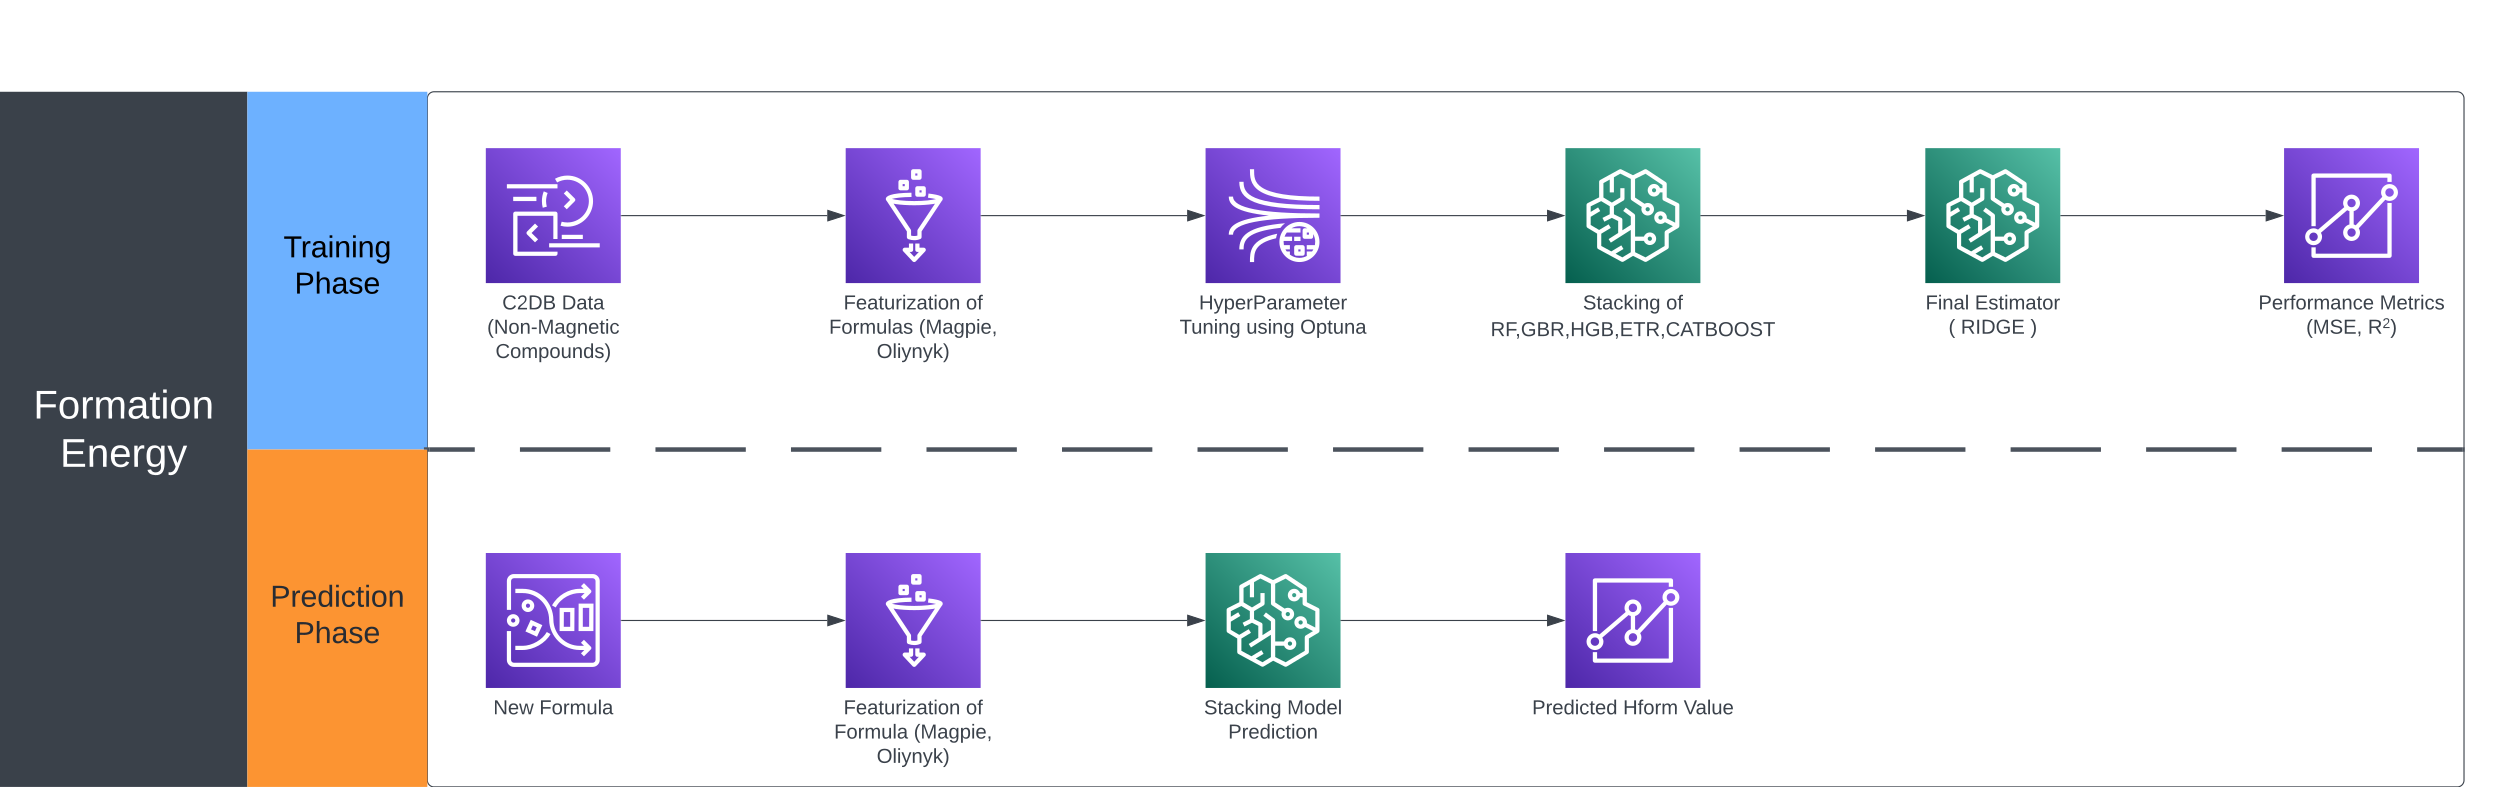 <svg xmlns="http://www.w3.org/2000/svg" xmlns:xlink="http://www.w3.org/1999/xlink" xmlns:lucid="lucid" width="2222.99" height="700.23"><g transform="translate(3670.988 361.6)" lucid:page-tab-id="0_0"><path d="M-5420.6-1258.84H64v2581.68h-5484.6z" fill="#fff"/><path d="M-3431-235.87a6 6 0 0 1 6-6h1412a6 6 0 0 1 6 6v132a6 6 0 0 1-6 6h-1412a6 6 0 0 1-6-6zM-3431 124.13a6 6 0 0 1 6-6h1412a6 6 0 0 1 6 6v132a6 6 0 0 1-6 6h-1412a6 6 0 0 1-6-6z" fill-opacity=".05"/><path d="M-3291-274a6 6 0 0 1 6-6h1799a6 6 0 0 1 6 6v606.13a6 6 0 0 1-6 6h-1799a6 6 0 0 1-6-6z" stroke="#3a414a" fill="#fff"/><path d="M-3239-229.87h120v120h-120v-120z" stroke="#000" stroke-opacity="0" fill="url(#a)"/><path d="M-3192.53-148.75l-5.78-5.7 5.77-5.72-2.72-2.64-7.02 7.05c-.74.72-.74 1.93 0 2.65l7.02 7 2.72-2.65zm32.53-33.84c.4-.35.58-.78.58-1.28s-.17-1-.58-1.35l-7.02-7-2.64 2.64 5.7 5.72-5.7 5.72 2.64 2.64 7.02-7.07zm-11.47 33.5h18.74v-3.72h-18.74v3.72zm-11.23 7.5h45v-3.72h-45v3.7zm-31.95-41.2h20.64v-3.8h-20.65v3.8zm-5.62-11.3h45v-3.7h-45v3.7zm76.62 11.3c0-12.5-10.24-22.7-22.8-22.7-3.87 0-7.67 1-11.05 2.84l1.9 3.3c2.8-1.58 5.94-2.44 9.16-2.44 10.5 0 19.07 8.57 19.07 19 0 10.5-8.58 19-19.07 19-1.73 0-3.47-.23-5.12-.66l-1 3.57c2 .6 4.06.87 6.12.87 12.55 0 22.8-10.2 22.8-22.78zm-41.12 5c-.4-1.65-.66-3.3-.66-5 0-2.5.5-4.93 1.4-7.22l-3.46-1.43c-1.07 2.72-1.64 5.64-1.64 8.64 0 2.06.24 4 .74 5.92l3.63-.93zm7.68 43.7h-35.66c-1.07 0-1.9-.87-1.9-1.87v-35.63c0-1 .83-1.85 1.9-1.85h35.67c1 0 1.83.85 1.83 1.85v22.5h-3.72v-20.64h-31.86v31.92h35.6v1.85c0 1-.84 1.86-1.83 1.86z" stroke="#000" stroke-opacity="0" fill="#fff"/><use xlink:href="#b" transform="matrix(1,0,0,1,-3268.988,-100.871) translate(44.575 14.4)"/><use xlink:href="#c" transform="matrix(1,0,0,1,-3268.988,-100.871) translate(97.475 14.4)"/><use xlink:href="#d" transform="matrix(1,0,0,1,-3268.988,-100.871) translate(31.125 36)"/><use xlink:href="#e" transform="matrix(1,0,0,1,-3268.988,-100.871) translate(38.575 57.6)"/><path d="M-2919-229.87h120v120h-120v-120z" stroke="#000" stroke-opacity="0" fill="url(#f)"/><path d="M-2868.36-196.04h1.88v-1.9h-1.88v1.9zm-3.75 1.9v-5.7c0-1.07.86-1.9 1.87-1.9h5.62c1 0 1.86.83 1.86 1.9v5.7c0 1-.86 1.8-1.87 1.8h-5.63c-1 0-1.88-.8-1.88-1.8zm14.98-11.32h1.88v-1.9h-1.88v1.9zm-3.74 1.82v-5.6c0-1.1.8-1.9 1.87-1.9h5.63c1 0 1.88.8 1.88 1.9v5.6c0 1.07-.86 1.9-1.87 1.9h-5.62c-1.05 0-1.86-.82-1.86-1.9zm7.5 13.2h1.87v-1.9h-1.87v1.9zm-1.88-5.6h5.62c1 0 1.87.82 1.87 1.9v5.6c0 1.08-.86 1.9-1.87 1.9h-5.62c-1.07 0-1.88-.82-1.88-1.9v-5.6c0-1.08.8-1.9 1.88-1.9zm-19.45 15.85c-.6-.16-1.2-.24-1.76-.32l15.3 23.03c.2.34.3.67.3 1.1v4.28c1.97.5 3.8.5 5.62 0v-4.3c0-.4.1-.74.3-1.07l15.35-23.02c-.6.08-1.16.16-1.82.33-4.56.67-10.63 1.08-16.66 1.08-5.97 0-12.05-.4-16.6-1.07zm-7.7-2.55c-.64-.58-.95-1.24-.95-1.98 0-2.4 3.95-5.3 22.84-5.53l.04 3.8c-8.7.08-14.58.9-17.47 1.73 3.3.9 10.33 1.9 19.85 1.9 9.07 0 15.85-.9 19.4-1.74-1.57-.4-3.9-.82-7.14-1.24l.45-3.72c11.7 1.4 12.66 3.05 12.66 4.8 0 .73-.3 1.4-.97 1.97l-17.82 26.9v5.05c0 .74-.45 1.5-1.16 1.73-1.77.75-3.5 1.08-5.27 1.08-1.77 0-3.6-.32-5.47-.98-.7-.33-1.2-1-1.2-1.82v-5.04l-17.8-26.9zm34.5 42.52c.3.74.15 1.48-.35 2.06l-8.46 9c-.37.33-.82.58-1.38.58-.5 0-.96-.24-1.37-.57l-8.4-9c-.5-.58-.66-1.32-.36-2.06.3-.66.96-1.16 1.7-1.16h3.76v-3.7h3.75v5.6c0 1.08-.85 1.9-1.86 1.9h-1.27l4.05 4.38 4.1-4.37h-1.26c-1.07 0-1.88-.82-1.88-1.9v-5.6h3.75v3.7h3.75c.76 0 1.42.5 1.72 1.17z" stroke="#000" stroke-opacity="0" fill="#fff"/><use xlink:href="#g" transform="matrix(1,0,0,1,-2948.988,-100.871) translate(28.1 14.4)"/><use xlink:href="#h" transform="matrix(1,0,0,1,-2948.988,-100.871) translate(136.9 14.4)"/><use xlink:href="#i" transform="matrix(1,0,0,1,-2948.988,-100.871) translate(15.175 36)"/><use xlink:href="#j" transform="matrix(1,0,0,1,-2948.988,-100.871) translate(94.975 36)"/><use xlink:href="#k" transform="matrix(1,0,0,1,-2948.988,-100.871) translate(57.575 57.6)"/><path d="M-2599-229.87h120v120h-120v-120z" stroke="#000" stroke-opacity="0" fill="url(#l)"/><path d="M-2497.7-146.42c0 9.82-8 17.83-17.83 17.83-9.84 0-17.82-8-17.82-17.82 0-9.83 7.98-17.84 17.82-17.84s17.82 8 17.82 17.84zm-76.86-40.38c0 10.16 25.08 15.03 76.85 15.03v3.8c-51.78 0-76.86 4.87-76.86 15.02h-3.8c0-6.85 5.17-13.7 35.66-16.92-30.5-3.22-35.65-10.07-35.65-16.93zm73.06 40.38c0-2.56-.64-4.96-1.85-7.02v2.3c0 1.08-.8 1.9-1.86 1.9h-5.65c-1.05 0-1.86-.82-1.86-1.9v-5.6c0-1 .8-1.9 1.85-1.9h2.34c-2.1-1.16-4.45-1.82-7.03-1.82-2.5 0-4.92.66-7 1.82h7.97v3.8h-12.18c-.9 1.15-1.53 2.4-2 3.7h6.68v3.8h-7.5v.92c0 1 .08 1.9.24 2.8h5.32v3.8h-3.95c.32.66.73 1.24 1.2 1.82h2.75v2.8c2.42 1.82 5.33 2.9 8.47 2.9 2.58 0 4.92-.75 7.02-1.9h-.5v-3.8h4.68c.48-.58.9-1.16 1.2-1.82h-5.88v-3.8h7.26c.16-.9.24-1.8.24-2.8zm-63.7-53.5c0 10.48 5.16 20.64 67.5 20.64v3.8c-59.6 0-71.3-9-71.3-24.44zm67.5 13.12v3.8c-27.1 0-44.6-2.9-53.55-8.9-8.3-5.63-8.3-13.06-8.3-19v-.25h3.7v.25c0 5.86 0 11.4 6.7 15.85 8.3 5.6 25.15 8.25 51.44 8.25zm-30.65 23.7c-1.6 1.15-3 2.56-4.1 4.13-30.1 3.3-32.75 11.22-32.75 19.15h-3.8c0-11.9 6.94-20.4 40.65-23.28zm-31.2 34.26c0-8.83 0-19.9 24.26-24.93-.47 1.32-.8 2.64-1.03 4.04-19.52 4.54-19.52 12.88-19.52 20.9v.24h-3.7zm48.7-12.88v5.62c0 1.07-.8 1.9-1.86 1.9h-5.65c-1.05 0-1.86-.83-1.86-1.9v-5.62c0-1.07.8-1.9 1.85-1.9h5.64c1.04 0 1.85.83 1.85 1.9zm-9.36-5.6v-3.8h5.64v3.8zm11.2-5.63h1.94v-1.9h-1.94zm-7.5 14.95h1.94v-1.82h-1.94z" stroke="#000" stroke-opacity="0" fill="#fff"/><use xlink:href="#m" transform="matrix(1,0,0,1,-2628.988,-100.871) translate(24.125 14.4)"/><use xlink:href="#n" transform="matrix(1,0,0,1,-2628.988,-100.871) translate(6.9 36)"/><use xlink:href="#o" transform="matrix(1,0,0,1,-2628.988,-100.871) translate(66.15 36)"/><use xlink:href="#p" transform="matrix(1,0,0,1,-2628.988,-100.871) translate(114.1 36)"/><path d="M-2279-229.87h120v120h-120v-120z" stroke="#000" stroke-opacity="0" fill="url(#q)"/><path d="M-2178.78-180.98c.66.33 1.07 1 1.07 1.65v18.8c0 .66-.34 1.23-.92 1.56l-8.5 5.1v12.05c0 .66-.33 1.24-.9 1.57l-18.75 11.3c-.33.16-.66.24-1 .24-.24 0-.57-.1-.82-.18l-10.3-5.2-8.5 5.12c-.34.17-.67.25-1 .25-.25 0-.58-.1-.9-.26l-20.65-11.2c-.58-.34-.9-1-.9-1.66v-12.04l-8.5-5.1c-.6-.34-.92-.9-.92-1.57v-18.8c0-.66.4-1.32 1.07-1.65l10.16-5.1v-13.86c0-.66.4-1.32 1-1.65l16.92-9.3c.5-.33 1.15-.33 1.73-.1l10.4 5.2 10.4-5.2c.67-.23 1.34-.23 1.9.18l16.94 11.2c.5.34.82.92.82 1.58v11.95zm-2.64 17.4v-14.6l-10.24-5.02c-.66-.33-1.07-1-1.07-1.74v-5.6h-2.23c-.75 2.14-2.8 3.7-5.3 3.7-3.04 0-5.6-2.47-5.6-5.6 0-3.05 2.56-5.6 5.6-5.6 2.5 0 4.55 1.56 5.3 3.8h2.23v-2.8l-15.1-10.07-9.26 4.6v16.57l8.43 5.53c.83-.5 1.82-.74 2.8-.74 3.15 0 5.62 2.47 5.62 5.6 0 3.05-2.47 5.6-5.6 5.6-3.07 0-5.63-2.55-5.63-5.6 0-.74.17-1.4.34-1.98l-8.84-5.85c-.58-.33-.9-.9-.9-1.56v-17.56l-9.34-4.7-5.7 3.22v13.44h-3.7v-11.38l-5.62 3.13v12.8l7.5 4.53 7.52-4.54v-8.25h3.72v9.3c0 .67-.33 1.33-.9 1.66l-8.5 5.04v7.17l6.5 3.23c.6.25 1 .9 1 1.65v9.4l7.5-4.78v-7.43l-6.76-5.02 2.32-2.97 7.5 5.6c.42.33.75.9.75 1.5v18.7h7.85c.75-2.14 2.8-3.7 5.3-3.7 3.04 0 5.6 2.47 5.6 5.6 0 3.13-2.56 5.6-5.6 5.6-2.5 0-4.55-1.56-5.3-3.7h-7.84v10.05l9.26 4.62 17-10.14v-12.03c0-.66.34-1.32.9-1.65l6.45-3.87-7.1-3.63c-.98 1-2.38 1.57-3.87 1.57-3.14 0-5.6-2.5-5.6-5.62 0-3.13 2.47-5.6 5.6-5.6 3.06 0 5.62 2.47 5.62 5.6 0 .25-.1.5-.1.66zm-46.98 30.83l7.5-4.53v-19.87l-17.74 11.3-1.98-3.14 8.5-5.43v-10.64l-5.6-2.8-6.7 3.38-1.65-3.37 6.44-3.22v-7.16l-7.6-4.53-9.32 4.63v4.94l6.6-3.96 1.9 3.23-8.5 5.1v7.27l7.5 4.45 8.43-5.03 1.98 3.2-8.5 5.12v10.9l8.92 4.85 8.9-5.37 1.9 3.22-7 4.2zm22.54-44.68c-1 0-1.9.82-1.9 1.9 0 .98.9 1.9 1.9 1.9 1.07 0 1.9-.92 1.9-1.9 0-1.08-.83-1.9-1.9-1.9zm0 28.1c0 1.08.83 1.9 1.9 1.9 1 0 1.9-.82 1.9-1.9 0-1.06-.9-1.9-1.9-1.9-1.07 0-1.9.84-1.9 1.9zm13.3-18.8c0-1.06-.92-1.88-1.9-1.88-1.08 0-1.9.8-1.9 1.88 0 1.07.82 1.9 1.9 1.9.98 0 1.9-.83 1.9-1.9zm-5.8-24.3c0-1-.8-1.82-1.9-1.82-.98 0-1.8.82-1.8 1.8 0 1.08.82 1.9 1.8 1.9 1.1 0 1.9-.82 1.9-1.9z" stroke="#000" stroke-opacity="0" fill="#fff"/><use xlink:href="#r" transform="matrix(1,0,0,1,-2308.988,-100.871) translate(45.525 14.4)"/><use xlink:href="#s" transform="matrix(1,0,0,1,-2308.988,-100.871) translate(119.475 14.4)"/><use xlink:href="#t" transform="matrix(1,0,0,1,-2308.988,-100.871) translate(-36.6 38.16)"/><path d="M-1640-229.87h120v120h-120v-120z" stroke="#000" stroke-opacity="0" fill="url(#u)"/><path d="M-1542.43-190.44c0-2.1-1.74-3.75-3.8-3.75-2.07 0-3.72 1.66-3.72 3.76 0 2.1 1.65 3.75 3.72 3.75 2.06 0 3.8-1.64 3.8-3.74zm-33.86 35.63c0-2.1-1.64-3.76-3.7-3.76-2.06 0-3.7 1.65-3.7 3.75s1.64 3.74 3.7 3.74c2.06 0 3.7-1.65 3.7-3.75zm-33.75 3.74c0-2.1-1.65-3.75-3.72-3.75-2.06 0-3.8 1.64-3.8 3.74 0 2.1 1.74 3.75 3.8 3.75 2.07 0 3.72-1.66 3.72-3.76zm26.34-30c0 2.1 1.64 3.75 3.7 3.75 2.06 0 3.7-1.66 3.7-3.76 0-2.1-1.64-3.75-3.7-3.75-2.06 0-3.7 1.64-3.7 3.74zm44.98-9.38c0 4.13-3.38 7.5-7.5 7.5-1.33 0-2.65-.37-3.73-1.05l-23.6 25.36c.65 1.13 1.06 2.4 1.06 3.83 0 4.1-3.37 7.5-7.5 7.5s-7.5-3.4-7.5-7.5c0-3.46 2.38-6.4 5.6-7.2v-11.86c-.74-.15-1.4-.45-1.98-.83l-23.36 20.04c.57 1.05 1 2.25 1 3.6 0 4.12-3.4 7.5-7.53 7.5-4.13 0-7.5-3.38-7.5-7.5 0-4.13 3.38-7.5 7.5-7.5 1.5 0 2.8.45 3.97 1.12l23.28-19.95c-.58-1.1-1-2.3-1-3.66 0-4.13 3.4-7.5 7.52-7.5 4.13 0 7.5 3.37 7.5 7.5 0 3.45-2.38 6.37-5.6 7.2V-162c.66.14 1.24.36 1.8.74l23.63-25.35c-.66-1.14-1.08-2.4-1.08-3.84 0-4.12 3.4-7.5 7.52-7.5 4.13 0 7.5 3.38 7.5 7.5zm-73.15-13.12h63.74v3.75h3.8v-5.64c0-1.05-.83-1.87-1.9-1.87h-67.54c-1.07 0-1.9.8-1.9 1.86v45h3.8v-43.12zm63.74 22.5h3.8v46.87c0 1.06-.83 1.9-1.9 1.9h-67.54c-1.07 0-1.9-.84-1.9-1.9v-7.5h3.8v5.64h63.74v-45z" stroke="#000" stroke-opacity="0" fill="#fff"/><use xlink:href="#v" transform="matrix(1,0,0,1,-1670,-100.871) translate(7.15 14.4)"/><use xlink:href="#w" transform="matrix(1,0,0,1,-1670,-100.871) translate(115 14.4)"/><use xlink:href="#x" transform="matrix(1,0,0,1,-1670,-100.871) translate(49.6 36)"/><use xlink:href="#y" transform="matrix(1,0,0,1,-1670,-100.871) translate(104.5 36)"/><path d="M-3239 130.13h120v120h-120v-120z" stroke="#000" stroke-opacity="0" fill="url(#z)"/><path d="M-3212.76 190.13c0 1.07-.82 1.9-1.9 1.9-1 0-1.9-.83-1.9-1.9 0-1.07.9-1.9 1.9-1.9 1.08 0 1.9.83 1.9 1.9zm-7.5 0c0 3.14 2.55 5.6 5.6 5.6 3.14 0 5.62-2.46 5.62-5.6 0-3.14-2.48-5.62-5.6-5.62-3.07 0-5.63 2.5-5.63 5.63zm82.55-35.1v70.2c0 3.37-2.82 6.18-6.2 6.18h-70.18c-3.38 0-6.2-2.8-6.2-6.18v-25.68h3.73v25.68c0 1.32 1.15 2.47 2.47 2.47h70.18c1.32 0 2.48-1.16 2.48-2.48v-70.18c0-1.32-1.16-2.48-2.48-2.48h-70.18c-1.32 0-2.47 1.16-2.47 2.48v25.68h-3.72v-25.68c0-3.38 2.8-6.2 6.2-6.2h70.17c3.4 0 6.2 2.82 6.2 6.2zm-75.06 57.64h6.6c8.18 0 17.6-5.37 21.4-12.3l3.3 1.9c-4.46 8-15.1 14.1-24.7 14.1h-6.6v-3.7zm57.3-50.7h3.47l-2.4-2.4 2.66-2.63 6.02 6.03c.42.33.58.82.58 1.32 0 .48-.16.9-.58 1.3l-6.02 6.03-2.65-2.64 3.24-3.23h-4.3c-7.18 0-16.6 3.88-21.38 12.8l-3.3-1.82c4.78-8.83 14.7-14.77 24.68-14.77zm-23.45 27.5c.16 12.8 10.64 23.2 23.44 23.2h3.8l-2.73-2.73 2.66-2.64 6.02 6.03c.42.33.58.82.58 1.32 0 .5-.16 1-.58 1.32l-6.02 6.03-2.65-2.65 3-2.97h-4.06c-14.78 0-27-12.05-27.24-26.83-.17-13.37-10.5-23.78-23.45-23.78h-6.6v-3.8h6.6c15.1 0 27 12.14 27.24 27.5zm-22.63-10.57c-1 0-1.8-.9-1.8-1.9 0-1.07.8-1.9 1.8-1.9 1.08 0 1.9.83 1.9 1.9 0 1-.82 1.9-1.9 1.9zm0-7.5c-3.05 0-5.6 2.46-5.6 5.6 0 3.06 2.55 5.62 5.6 5.62 3.14 0 5.62-2.56 5.62-5.62 0-3.14-2.5-5.6-5.63-5.6zm4.38 23.2l3.47 1.56-1.57 3.46-3.55-1.57 1.65-3.46zm-6.6 5.27l10.3 4.7 4.72-10.3-10.32-4.72-4.7 10.32zm51.02-20.97h5.7l-.1 16.84h-5.6V178.9zm-3.8 20.64h13.2l.1-24.44h-13.22l-.08 24.44zm-13.05-16.92h5.62v13.12h-5.7l.08-13.12zm-3.8 16.92h13.13l.1-20.64h-13.22v20.64z" stroke="#000" stroke-opacity="0" fill="#fff"/><use xlink:href="#A" transform="matrix(1,0,0,1,-3268.988,259.129) translate(36.65 14.4)"/><use xlink:href="#B" transform="matrix(1,0,0,1,-3268.988,259.129) translate(77.55 14.4)"/><path d="M-2919 130.13h120v120h-120v-120z" stroke="#000" stroke-opacity="0" fill="url(#C)"/><path d="M-2868.36 163.96h1.88v-1.9h-1.88v1.9zm-3.75 1.9v-5.7c0-1.07.86-1.9 1.87-1.9h5.62c1 0 1.86.83 1.86 1.9v5.7c0 1-.86 1.8-1.87 1.8h-5.63c-1 0-1.88-.8-1.88-1.8zm14.98-11.32h1.88v-1.9h-1.88v1.9zm-3.74 1.82v-5.6c0-1.1.8-1.9 1.87-1.9h5.63c1 0 1.88.8 1.88 1.9v5.6c0 1.07-.86 1.9-1.87 1.9h-5.62c-1.05 0-1.86-.82-1.86-1.9zm7.5 13.2h1.87v-1.9h-1.87v1.9zm-1.88-5.6h5.62c1 0 1.87.82 1.87 1.9v5.6c0 1.08-.86 1.9-1.87 1.9h-5.62c-1.07 0-1.88-.82-1.88-1.9v-5.6c0-1.08.8-1.9 1.88-1.9zm-19.45 15.85c-.6-.16-1.2-.24-1.76-.32l15.3 23.03c.2.34.3.67.3 1.1v4.28c1.97.5 3.8.5 5.62 0v-4.3c0-.4.1-.74.3-1.07l15.35-23.02c-.6.08-1.16.16-1.82.33-4.56.67-10.63 1.08-16.66 1.08-5.97 0-12.05-.4-16.6-1.07zm-7.7-2.55c-.64-.58-.95-1.24-.95-1.98 0-2.4 3.95-5.3 22.84-5.53l.04 3.8c-8.7.08-14.58.9-17.47 1.73 3.3.9 10.33 1.9 19.85 1.9 9.07 0 15.85-.9 19.4-1.74-1.57-.4-3.9-.82-7.14-1.24l.45-3.72c11.7 1.4 12.66 3.05 12.66 4.8 0 .73-.3 1.4-.97 1.97l-17.82 26.9v5.05c0 .74-.45 1.5-1.16 1.73-1.77.75-3.5 1.08-5.27 1.08-1.77 0-3.6-.32-5.47-.98-.7-.33-1.2-1-1.2-1.82v-5.04l-17.8-26.9zm34.5 42.52c.3.74.15 1.48-.35 2.06l-8.46 9c-.37.33-.82.58-1.38.58-.5 0-.96-.24-1.37-.57l-8.4-9c-.5-.58-.66-1.32-.36-2.06.3-.66.96-1.16 1.7-1.16h3.76v-3.7h3.75v5.6c0 1.08-.85 1.9-1.86 1.9h-1.27l4.05 4.38 4.1-4.37h-1.26c-1.07 0-1.88-.82-1.88-1.9v-5.6h3.75v3.7h3.75c.76 0 1.42.5 1.72 1.17z" stroke="#000" stroke-opacity="0" fill="#fff"/><use xlink:href="#g" transform="matrix(1,0,0,1,-2948.988,259.129) translate(28.1 14.4)"/><use xlink:href="#h" transform="matrix(1,0,0,1,-2948.988,259.129) translate(136.9 14.4)"/><use xlink:href="#D" transform="matrix(1,0,0,1,-2948.988,259.129) translate(19.675 36)"/><use xlink:href="#j" transform="matrix(1,0,0,1,-2948.988,259.129) translate(90.475 36)"/><use xlink:href="#k" transform="matrix(1,0,0,1,-2948.988,259.129) translate(57.575 57.6)"/><path d="M-2599 130.13h120v120h-120v-120z" stroke="#000" stroke-opacity="0" fill="url(#E)"/><path d="M-2498.78 179.02c.66.33 1.07 1 1.07 1.65v18.8c0 .66-.34 1.23-.92 1.56l-8.5 5.1v12.05c0 .66-.33 1.24-.9 1.57l-18.75 11.3c-.33.16-.66.24-1 .24-.24 0-.57-.1-.82-.18l-10.3-5.2-8.5 5.12c-.34.17-.67.25-1 .25-.25 0-.58-.1-.9-.26l-20.65-11.2c-.58-.34-.9-1-.9-1.66v-12.04l-8.5-5.1c-.6-.34-.92-.9-.92-1.57v-18.8c0-.66.4-1.32 1.07-1.65l10.16-5.1v-13.86c0-.66.4-1.32 1-1.65l16.92-9.3c.5-.33 1.15-.33 1.73-.1l10.4 5.2 10.4-5.2c.67-.23 1.34-.23 1.9.18l16.94 11.2c.5.34.82.92.82 1.58v11.95zm-2.64 17.4v-14.6l-10.24-5.02c-.66-.33-1.07-1-1.07-1.74v-5.6h-2.23c-.75 2.14-2.8 3.7-5.3 3.7-3.04 0-5.6-2.47-5.6-5.6 0-3.05 2.56-5.6 5.6-5.6 2.5 0 4.55 1.56 5.3 3.8h2.23v-2.8l-15.1-10.07-9.26 4.6v16.57l8.43 5.53c.83-.5 1.82-.74 2.8-.74 3.15 0 5.62 2.47 5.62 5.6 0 3.05-2.47 5.6-5.6 5.6-3.07 0-5.63-2.55-5.63-5.6 0-.74.17-1.4.34-1.98l-8.84-5.85c-.58-.33-.9-.9-.9-1.56V157.5l-9.34-4.7-5.7 3.22v13.44h-3.7v-11.38l-5.62 3.13v12.8l7.5 4.53 7.52-4.54v-8.25h3.72v9.3c0 .67-.33 1.33-.9 1.66l-8.5 5.04v7.17l6.5 3.23c.6.25 1 .9 1 1.65v9.4l7.5-4.78v-7.43l-6.76-5.02 2.32-2.97 7.5 5.6c.42.33.75.9.75 1.5v18.7h7.85c.75-2.14 2.8-3.7 5.3-3.7 3.04 0 5.6 2.47 5.6 5.6 0 3.13-2.56 5.6-5.6 5.6-2.5 0-4.55-1.56-5.3-3.7h-7.84v10.05l9.26 4.62 17-10.14v-12.03c0-.66.34-1.32.9-1.65l6.45-3.87-7.1-3.63c-.98 1-2.38 1.57-3.87 1.57-3.14 0-5.6-2.5-5.6-5.62 0-3.13 2.47-5.6 5.6-5.6 3.06 0 5.62 2.47 5.62 5.6 0 .25-.1.5-.1.66zm-46.98 30.83l7.5-4.53v-19.87l-17.74 11.3-1.98-3.14 8.5-5.43v-10.64l-5.6-2.8-6.7 3.38-1.65-3.37 6.44-3.22v-7.16l-7.6-4.53-9.32 4.63v4.94l6.6-3.96 1.9 3.23-8.5 5.1v7.27l7.5 4.45 8.43-5.03 1.98 3.2-8.5 5.12v10.9l8.92 4.85 8.9-5.37 1.9 3.22-7 4.2zm22.54-44.68c-1 0-1.9.82-1.9 1.9 0 .98.9 1.9 1.9 1.9 1.07 0 1.9-.92 1.9-1.9 0-1.08-.83-1.9-1.9-1.9zm0 28.1c0 1.08.83 1.9 1.9 1.9 1 0 1.9-.82 1.9-1.9 0-1.06-.9-1.9-1.9-1.9-1.07 0-1.9.84-1.9 1.9zm13.3-18.8c0-1.06-.92-1.88-1.9-1.88-1.08 0-1.9.8-1.9 1.88 0 1.07.82 1.9 1.9 1.9.98 0 1.9-.83 1.9-1.9zm-5.8-24.3c0-1-.8-1.82-1.9-1.82-.98 0-1.8.82-1.8 1.8 0 1.08.82 1.9 1.8 1.9 1.1 0 1.9-.82 1.9-1.9z" stroke="#000" stroke-opacity="0" fill="#fff"/><use xlink:href="#r" transform="matrix(1,0,0,1,-2628.988,259.129) translate(28.575 14.4)"/><use xlink:href="#F" transform="matrix(1,0,0,1,-2628.988,259.129) translate(102.525 14.4)"/><use xlink:href="#G" transform="matrix(1,0,0,1,-2628.988,259.129) translate(50.075 36)"/><path d="M-2279 130.13h120v120h-120v-120z" stroke="#000" stroke-opacity="0" fill="url(#H)"/><path d="M-2181.42 169.56c0-2.1-1.74-3.75-3.8-3.75-2.07 0-3.72 1.66-3.72 3.76 0 2.1 1.66 3.75 3.72 3.75 2.06 0 3.8-1.64 3.8-3.74zm-33.85 35.63c0-2.1-1.65-3.76-3.72-3.76-2.05 0-3.7 1.65-3.7 3.75s1.65 3.74 3.7 3.74c2.08 0 3.73-1.65 3.73-3.75zm-33.77 3.74c0-2.1-1.65-3.75-3.72-3.75-2.06 0-3.8 1.64-3.8 3.74 0 2.1 1.74 3.75 3.8 3.75 2.07 0 3.72-1.66 3.72-3.76zm26.34-30c0 2.1 1.65 3.75 3.7 3.75 2.08 0 3.73-1.66 3.73-3.76 0-2.1-1.65-3.75-3.72-3.75-2.05 0-3.7 1.64-3.7 3.74zm45-9.38c0 4.13-3.4 7.5-7.52 7.5-1.32 0-2.64-.37-3.72-1.05l-23.6 25.36c.65 1.13 1.07 2.4 1.07 3.83 0 4.1-3.4 7.5-7.52 7.5-4.12 0-7.5-3.4-7.5-7.5 0-3.46 2.4-6.4 5.6-7.2v-11.86c-.73-.15-1.4-.45-1.97-.83l-23.36 20.04c.57 1.05 1 2.25 1 3.6 0 4.12-3.4 7.5-7.53 7.5-4.12 0-7.5-3.38-7.5-7.5 0-4.13 3.38-7.5 7.5-7.5 1.5 0 2.8.45 3.97 1.12l23.3-19.95c-.6-1.1-1-2.3-1-3.66 0-4.13 3.38-7.5 7.5-7.5 4.14 0 7.53 3.37 7.53 7.5 0 3.45-2.4 6.37-5.62 7.2V198c.67.14 1.25.36 1.83.74l23.6-25.35c-.65-1.14-1.06-2.4-1.06-3.84 0-4.12 3.38-7.5 7.5-7.5 4.14 0 7.52 3.38 7.52 7.5zm-73.16-13.12h63.74v3.75h3.8v-5.64c0-1.05-.83-1.87-1.9-1.87h-67.54c-1.07 0-1.9.8-1.9 1.86v45h3.8v-43.12zm63.74 22.5h3.8v46.87c0 1.06-.83 1.9-1.9 1.9h-67.54c-1.07 0-1.9-.84-1.9-1.9v-7.5h3.8v5.64h63.74v-45z" stroke="#000" stroke-opacity="0" fill="#fff"/><use xlink:href="#I" transform="matrix(1,0,0,1,-2308.988,259.129) translate(0.325 14.4)"/><use xlink:href="#J" transform="matrix(1,0,0,1,-2308.988,259.129) translate(81.225 14.4)"/><use xlink:href="#K" transform="matrix(1,0,0,1,-2308.988,259.129) translate(135.075 14.4)"/><path d="M-3118.5-169.87h183.13" stroke="#3a414a" fill="none"/><path d="M-3118.47-169.4h-.52v-.95h.53z" stroke="#3a414a" stroke-width=".05" fill="#3a414a"/><path d="M-2920.6-169.87l-14.27 4.63v-9.27z" stroke="#3a414a" fill="#3a414a"/><path d="M-2798.5-169.87h183.13" stroke="#3a414a" fill="none"/><path d="M-2798.47-169.4h-.52v-.95h.53z" stroke="#3a414a" stroke-width=".05" fill="#3a414a"/><path d="M-2600.6-169.87l-14.27 4.63v-9.27z" stroke="#3a414a" fill="#3a414a"/><path d="M-2478.5-169.87h183.13" stroke="#3a414a" fill="none"/><path d="M-2478.47-169.4h-.52v-.95h.53z" stroke="#3a414a" stroke-width=".05" fill="#3a414a"/><path d="M-2280.6-169.87l-14.27 4.63v-9.27z" stroke="#3a414a" fill="#3a414a"/><path d="M-1838.5-169.87h182.12" stroke="#3a414a" fill="none"/><path d="M-1838.47-169.4h-.52v-.95h.53z" stroke="#3a414a" stroke-width=".05" fill="#3a414a"/><path d="M-1641.62-169.87l-14.26 4.63v-9.27z" stroke="#3a414a" fill="#3a414a"/><path d="M-2158.5-169.87h183.13" stroke="#3a414a" fill="none"/><path d="M-2158.47-169.4h-.52v-.95h.53z" stroke="#3a414a" stroke-width=".05" fill="#3a414a"/><path d="M-1960.6-169.87l-14.27 4.63v-9.27z" stroke="#3a414a" fill="#3a414a"/><path d="M-3118.5 190.13h183.13" stroke="#3a414a" fill="none"/><path d="M-3118.47 190.6h-.52v-.95h.53z" stroke="#3a414a" stroke-width=".05" fill="#3a414a"/><path d="M-2920.6 190.13l-14.27 4.63v-9.27z" stroke="#3a414a" fill="#3a414a"/><path d="M-2798.5 190.13h183.13" stroke="#3a414a" fill="none"/><path d="M-2798.47 190.6h-.52v-.95h.53z" stroke="#3a414a" stroke-width=".05" fill="#3a414a"/><path d="M-2600.6 190.13l-14.27 4.63v-9.27z" stroke="#3a414a" fill="#3a414a"/><path d="M-2478.5 190.13h183.13" stroke="#3a414a" fill="none"/><path d="M-2478.47 190.6h-.52v-.95h.53z" stroke="#3a414a" stroke-width=".05" fill="#3a414a"/><path d="M-2280.6 190.13l-14.27 4.63v-9.27z" stroke="#3a414a" fill="#3a414a"/><path d="M-3671-280h220v618.13h-220z" fill="#3a414a"/><g><use xlink:href="#L" transform="matrix(1,0,0,1,-3665.988,-275) translate(24.699 285.544)"/><use xlink:href="#M" transform="matrix(1,0,0,1,-3665.988,-275) translate(48.402 328.477)"/></g><path d="M-3451-280h160V38.13h-160z" fill="#6db1ff"/><g><use xlink:href="#N" transform="matrix(1,0,0,1,-3445.988,-275) translate(27.085 142.214)"/><use xlink:href="#O" transform="matrix(1,0,0,1,-3445.988,-275) translate(36.907 174.481)"/></g><path d="M-3451 38.13h160v300h-160z" fill="#fc9432"/><g><use xlink:href="#P" transform="matrix(1,0,0,1,-3445.988,43.129) translate(15.359 134.792)"/><use xlink:href="#Q" transform="matrix(1,0,0,1,-3445.988,43.129) translate(36.907 167.059)"/></g><path d="M-3289 38.13h40.18m40.16 0h80.34m40.16 0h80.34m40.16 0h80.34m40.16 0h80.34m40.16 0h80.33m40.17 0h80.33m40.17 0h80.33m40.17 0h80.33m40.17 0h80.33m40.17 0h80.33m40.17 0h80.33m40.17 0h80.33m40.16 0h80.34m40.16 0h80.34m40.16 0h40.17" stroke="#4c535d" stroke-width="4" fill="none"/><path d="M-3288.94 36.15v3.95h-2.05v-1.97h-3v-1.98zM-1479.5 36.16v3.95h-2.05v-3.94z" stroke="#4c535d" stroke-width=".05" fill="#4c535d"/><path d="M-1959-229.87h120v120h-120v-120z" stroke="#000" stroke-opacity="0" fill="url(#R)"/><path d="M-1858.78-180.98c.66.33 1.07 1 1.07 1.65v18.8c0 .66-.34 1.23-.92 1.56l-8.5 5.1v12.05c0 .66-.33 1.24-.9 1.57l-18.75 11.3c-.33.16-.66.24-1 .24-.24 0-.57-.1-.82-.18l-10.3-5.2-8.5 5.12c-.34.17-.67.25-1 .25-.25 0-.58-.1-.9-.26l-20.65-11.2c-.58-.34-.9-1-.9-1.66v-12.04l-8.5-5.1c-.6-.34-.92-.9-.92-1.57v-18.8c0-.66.4-1.32 1.08-1.65l10.16-5.1v-13.86c0-.66.4-1.32 1-1.65l16.92-9.3c.5-.33 1.15-.33 1.73-.1l10.4 5.2 10.4-5.2c.67-.23 1.34-.23 1.9.18l16.94 11.2c.5.34.82.92.82 1.58v11.95zm-2.64 17.4v-14.6l-10.24-5.02c-.66-.33-1.07-1-1.07-1.74v-5.6h-2.23c-.75 2.14-2.8 3.7-5.3 3.7-3.04 0-5.6-2.47-5.6-5.6 0-3.05 2.56-5.6 5.6-5.6 2.5 0 4.55 1.56 5.3 3.8h2.23v-2.8l-15.1-10.07-9.26 4.6v16.57l8.43 5.53c.83-.5 1.82-.74 2.8-.74 3.15 0 5.62 2.47 5.62 5.6 0 3.05-2.47 5.6-5.6 5.6-3.07 0-5.63-2.55-5.63-5.6 0-.74.17-1.4.34-1.98l-8.84-5.85c-.58-.33-.9-.9-.9-1.56v-17.56l-9.34-4.7-5.7 3.22v13.44h-3.7v-11.38l-5.62 3.13v12.8l7.5 4.53 7.52-4.54v-8.25h3.72v9.3c0 .67-.33 1.33-.9 1.66l-8.5 5.04v7.17l6.5 3.23c.6.25 1 .9 1 1.65v9.4l7.5-4.78v-7.43l-6.76-5.02 2.32-2.97 7.5 5.6c.42.33.75.9.75 1.5v18.7h7.85c.75-2.14 2.8-3.7 5.3-3.7 3.04 0 5.6 2.47 5.6 5.6 0 3.13-2.56 5.6-5.6 5.6-2.5 0-4.55-1.56-5.3-3.7h-7.84v10.05l9.26 4.62 17-10.14v-12.03c0-.66.33-1.32.9-1.65l6.45-3.87-7.1-3.63c-.98 1-2.38 1.57-3.87 1.57-3.13 0-5.6-2.5-5.6-5.62 0-3.13 2.46-5.6 5.6-5.6 3.06 0 5.62 2.47 5.62 5.6 0 .25-.1.5-.1.66zm-46.98 30.83l7.5-4.53v-19.87l-17.74 11.3-1.98-3.14 8.5-5.43v-10.64l-5.6-2.8-6.7 3.38-1.65-3.37 6.44-3.22v-7.16l-7.6-4.53-9.32 4.63v4.94l6.6-3.96 1.9 3.23-8.5 5.1v7.27l7.5 4.45 8.43-5.03 1.98 3.2-8.5 5.12v10.9l8.92 4.85 8.9-5.37 1.9 3.22-7 4.2zm22.54-44.68c-1 0-1.9.82-1.9 1.9 0 .98.9 1.9 1.9 1.9 1.07 0 1.9-.92 1.9-1.9 0-1.08-.83-1.9-1.9-1.9zm0 28.1c0 1.08.82 1.9 1.9 1.9 1 0 1.9-.82 1.9-1.9 0-1.06-.9-1.9-1.9-1.9-1.08 0-1.9.84-1.9 1.9zm13.3-18.8c0-1.06-.92-1.88-1.9-1.88-1.08 0-1.9.8-1.9 1.88 0 1.07.82 1.9 1.9 1.9.98 0 1.9-.83 1.9-1.9zm-5.8-24.3c0-1-.8-1.82-1.9-1.82-.98 0-1.8.82-1.8 1.8 0 1.08.82 1.9 1.8 1.9 1.1 0 1.9-.82 1.9-1.9z" stroke="#000" stroke-opacity="0" fill="#fff"/><g><use xlink:href="#S" transform="matrix(1,0,0,1,-1988.988,-100.871) translate(30.15 14.4)"/><use xlink:href="#T" transform="matrix(1,0,0,1,-1988.988,-100.871) translate(74 14.4)"/><use xlink:href="#U" transform="matrix(1,0,0,1,-1988.988,-100.871) translate(50.6 36)"/><use xlink:href="#V" transform="matrix(1,0,0,1,-1988.988,-100.871) translate(61.55 36)"/><use xlink:href="#W" transform="matrix(1,0,0,1,-1988.988,-100.871) translate(123.45 36)"/></g><defs><linearGradient gradientUnits="userSpaceOnUse" id="a" x1="-3238.99" y1="-109.87" x2="-3118.99" y2="-229.87"><stop offset="0%" stop-color="#4d27a8"/><stop offset="100%" stop-color="#a166ff"/></linearGradient><path fill="#3a414a" d="M212-179c-10-28-35-45-73-45-59 0-87 40-87 99 0 60 29 101 89 101 43 0 62-24 78-52l27 14C228-24 195 4 139 4 59 4 22-46 18-125c-6-104 99-153 187-111 19 9 31 26 39 46" id="X"/><path fill="#3a414a" d="M101-251c82-7 93 87 43 132L82-64C71-53 59-42 53-27h129V0H18c2-99 128-94 128-182 0-28-16-43-45-43s-46 15-49 41l-32-3c6-41 34-60 81-64" id="Y"/><path fill="#3a414a" d="M30-248c118-7 216 8 213 122C240-48 200 0 122 0H30v-248zM63-27c89 8 146-16 146-99s-60-101-146-95v194" id="Z"/><path fill="#3a414a" d="M160-131c35 5 61 23 61 61C221 17 115-2 30 0v-248c76 3 177-17 177 60 0 33-19 50-47 57zm-97-11c50-1 110 9 110-42 0-47-63-36-110-37v79zm0 115c55-2 124 14 124-45 0-56-70-42-124-44v89" id="aa"/><g id="b"><use transform="matrix(0.05,0,0,0.05,0,0)" xlink:href="#X"/><use transform="matrix(0.05,0,0,0.05,12.95,0)" xlink:href="#Y"/><use transform="matrix(0.05,0,0,0.05,22.95,0)" xlink:href="#Z"/><use transform="matrix(0.05,0,0,0.05,35.9,0)" xlink:href="#aa"/></g><path fill="#3a414a" d="M141-36C126-15 110 5 73 4 37 3 15-17 15-53c-1-64 63-63 125-63 3-35-9-54-41-54-24 1-41 7-42 31l-33-3c5-37 33-52 76-52 45 0 72 20 72 64v82c-1 20 7 32 28 27v20c-31 9-61-2-59-35zM48-53c0 20 12 33 32 33 41-3 63-29 60-74-43 2-92-5-92 41" id="ab"/><path fill="#3a414a" d="M59-47c-2 24 18 29 38 22v24C64 9 27 4 27-40v-127H5v-23h24l9-43h21v43h35v23H59v120" id="ac"/><g id="c"><use transform="matrix(0.05,0,0,0.05,0,0)" xlink:href="#Z"/><use transform="matrix(0.05,0,0,0.05,12.95,0)" xlink:href="#ab"/><use transform="matrix(0.05,0,0,0.05,22.95,0)" xlink:href="#ac"/><use transform="matrix(0.05,0,0,0.05,27.95,0)" xlink:href="#ab"/></g><path fill="#3a414a" d="M87 75C49 33 22-17 22-94c0-76 28-126 65-167h31c-38 41-64 92-64 168S80 34 118 75H87" id="ad"/><path fill="#3a414a" d="M190 0L58-211 59 0H30v-248h39L202-35l-2-213h31V0h-41" id="ae"/><path fill="#3a414a" d="M100-194c62-1 85 37 85 99 1 63-27 99-86 99S16-35 15-95c0-66 28-99 85-99zM99-20c44 1 53-31 53-75 0-43-8-75-51-75s-53 32-53 75 10 74 51 75" id="af"/><path fill="#3a414a" d="M117-194c89-4 53 116 60 194h-32v-121c0-31-8-49-39-48C34-167 62-67 57 0H25l-1-190h30c1 10-1 24 2 32 11-22 29-35 61-36" id="ag"/><path fill="#3a414a" d="M16-82v-28h88v28H16" id="ah"/><path fill="#3a414a" d="M240 0l2-218c-23 76-54 145-80 218h-23L58-218 59 0H30v-248h44l77 211c21-75 51-140 76-211h43V0h-30" id="ai"/><path fill="#3a414a" d="M177-190C167-65 218 103 67 71c-23-6-38-20-44-43l32-5c15 47 100 32 89-28v-30C133-14 115 1 83 1 29 1 15-40 15-95c0-56 16-97 71-98 29-1 48 16 59 35 1-10 0-23 2-32h30zM94-22c36 0 50-32 50-73 0-42-14-75-50-75-39 0-46 34-46 75s6 73 46 73" id="aj"/><path fill="#3a414a" d="M100-194c63 0 86 42 84 106H49c0 40 14 67 53 68 26 1 43-12 49-29l28 8c-11 28-37 45-77 45C44 4 14-33 15-96c1-61 26-98 85-98zm52 81c6-60-76-77-97-28-3 7-6 17-6 28h103" id="ak"/><path fill="#3a414a" d="M24-231v-30h32v30H24zM24 0v-190h32V0H24" id="al"/><path fill="#3a414a" d="M96-169c-40 0-48 33-48 73s9 75 48 75c24 0 41-14 43-38l32 2c-6 37-31 61-74 61-59 0-76-41-82-99-10-93 101-131 147-64 4 7 5 14 7 22l-32 3c-4-21-16-35-41-35" id="am"/><g id="d"><use transform="matrix(0.05,0,0,0.05,0,0)" xlink:href="#ad"/><use transform="matrix(0.05,0,0,0.05,5.95,0)" xlink:href="#ae"/><use transform="matrix(0.05,0,0,0.05,18.9,0)" xlink:href="#af"/><use transform="matrix(0.05,0,0,0.05,28.9,0)" xlink:href="#ag"/><use transform="matrix(0.05,0,0,0.05,38.9,0)" xlink:href="#ah"/><use transform="matrix(0.05,0,0,0.05,44.85,0)" xlink:href="#ai"/><use transform="matrix(0.05,0,0,0.05,59.8,0)" xlink:href="#ab"/><use transform="matrix(0.05,0,0,0.05,69.8,0)" xlink:href="#aj"/><use transform="matrix(0.05,0,0,0.05,79.8,0)" xlink:href="#ag"/><use transform="matrix(0.05,0,0,0.05,89.8,0)" xlink:href="#ak"/><use transform="matrix(0.05,0,0,0.05,99.8,0)" xlink:href="#ac"/><use transform="matrix(0.05,0,0,0.05,104.8,0)" xlink:href="#al"/><use transform="matrix(0.05,0,0,0.05,108.75,0)" xlink:href="#am"/></g><path fill="#3a414a" d="M210-169c-67 3-38 105-44 169h-31v-121c0-29-5-50-35-48C34-165 62-65 56 0H25l-1-190h30c1 10-1 24 2 32 10-44 99-50 107 0 11-21 27-35 58-36 85-2 47 119 55 194h-31v-121c0-29-5-49-35-48" id="an"/><path fill="#3a414a" d="M115-194c55 1 70 41 70 98S169 2 115 4C84 4 66-9 55-30l1 105H24l-1-265h31l2 30c10-21 28-34 59-34zm-8 174c40 0 45-34 45-75s-6-73-45-74c-42 0-51 32-51 76 0 43 10 73 51 73" id="ao"/><path fill="#3a414a" d="M84 4C-5 8 30-112 23-190h32v120c0 31 7 50 39 49 72-2 45-101 50-169h31l1 190h-30c-1-10 1-25-2-33-11 22-28 36-60 37" id="ap"/><path fill="#3a414a" d="M85-194c31 0 48 13 60 33l-1-100h32l1 261h-30c-2-10 0-23-3-31C134-8 116 4 85 4 32 4 16-35 15-94c0-66 23-100 70-100zm9 24c-40 0-46 34-46 75 0 40 6 74 45 74 42 0 51-32 51-76 0-42-9-74-50-73" id="aq"/><path fill="#3a414a" d="M135-143c-3-34-86-38-87 0 15 53 115 12 119 90S17 21 10-45l28-5c4 36 97 45 98 0-10-56-113-15-118-90-4-57 82-63 122-42 12 7 21 19 24 35" id="ar"/><path fill="#3a414a" d="M33-261c38 41 65 92 65 168S71 34 33 75H2C39 34 66-17 66-93S39-220 2-261h31" id="as"/><g id="e"><use transform="matrix(0.05,0,0,0.05,0,0)" xlink:href="#X"/><use transform="matrix(0.05,0,0,0.05,12.95,0)" xlink:href="#af"/><use transform="matrix(0.05,0,0,0.05,22.95,0)" xlink:href="#an"/><use transform="matrix(0.05,0,0,0.05,37.9,0)" xlink:href="#ao"/><use transform="matrix(0.05,0,0,0.05,47.9,0)" xlink:href="#af"/><use transform="matrix(0.05,0,0,0.05,57.9,0)" xlink:href="#ap"/><use transform="matrix(0.05,0,0,0.05,67.9,0)" xlink:href="#ag"/><use transform="matrix(0.05,0,0,0.05,77.9,0)" xlink:href="#aq"/><use transform="matrix(0.05,0,0,0.05,87.9,0)" xlink:href="#ar"/><use transform="matrix(0.05,0,0,0.05,96.9,0)" xlink:href="#as"/></g><linearGradient gradientUnits="userSpaceOnUse" id="f" x1="-2918.99" y1="-109.87" x2="-2798.99" y2="-229.87"><stop offset="0%" stop-color="#4d27a8"/><stop offset="100%" stop-color="#a166ff"/></linearGradient><path fill="#3a414a" d="M63-220v92h138v28H63V0H30v-248h175v28H63" id="at"/><path fill="#3a414a" d="M114-163C36-179 61-72 57 0H25l-1-190h30c1 12-1 29 2 39 6-27 23-49 58-41v29" id="au"/><path fill="#3a414a" d="M9 0v-24l116-142H16v-24h144v24L44-24h123V0H9" id="av"/><g id="g"><use transform="matrix(0.05,0,0,0.05,0,0)" xlink:href="#at"/><use transform="matrix(0.05,0,0,0.05,10.95,0)" xlink:href="#ak"/><use transform="matrix(0.05,0,0,0.05,20.95,0)" xlink:href="#ab"/><use transform="matrix(0.05,0,0,0.05,30.95,0)" xlink:href="#ac"/><use transform="matrix(0.05,0,0,0.05,35.95,0)" xlink:href="#ap"/><use transform="matrix(0.05,0,0,0.05,45.95,0)" xlink:href="#au"/><use transform="matrix(0.05,0,0,0.05,51.9,0)" xlink:href="#al"/><use transform="matrix(0.05,0,0,0.05,55.85,0)" xlink:href="#av"/><use transform="matrix(0.05,0,0,0.05,64.85,0)" xlink:href="#ab"/><use transform="matrix(0.05,0,0,0.05,74.85,0)" xlink:href="#ac"/><use transform="matrix(0.05,0,0,0.05,79.85,0)" xlink:href="#al"/><use transform="matrix(0.05,0,0,0.05,83.8,0)" xlink:href="#af"/><use transform="matrix(0.05,0,0,0.05,93.8,0)" xlink:href="#ag"/></g><path fill="#3a414a" d="M101-234c-31-9-42 10-38 44h38v23H63V0H32v-167H5v-23h27c-7-52 17-82 69-68v24" id="aw"/><g id="h"><use transform="matrix(0.05,0,0,0.05,0,0)" xlink:href="#af"/><use transform="matrix(0.05,0,0,0.05,10,0)" xlink:href="#aw"/></g><path fill="#3a414a" d="M24 0v-261h32V0H24" id="ax"/><g id="i"><use transform="matrix(0.05,0,0,0.05,0,0)" xlink:href="#at"/><use transform="matrix(0.05,0,0,0.05,10.95,0)" xlink:href="#af"/><use transform="matrix(0.05,0,0,0.05,20.95,0)" xlink:href="#au"/><use transform="matrix(0.05,0,0,0.05,26.9,0)" xlink:href="#an"/><use transform="matrix(0.05,0,0,0.05,41.85,0)" xlink:href="#ap"/><use transform="matrix(0.05,0,0,0.05,51.85,0)" xlink:href="#ax"/><use transform="matrix(0.05,0,0,0.05,55.8,0)" xlink:href="#ab"/><use transform="matrix(0.05,0,0,0.05,65.8,0)" xlink:href="#ar"/></g><path fill="#3a414a" d="M68-38c1 34 0 65-14 84H32c9-13 17-26 17-46H33v-38h35" id="ay"/><g id="j"><use transform="matrix(0.05,0,0,0.05,0,0)" xlink:href="#ad"/><use transform="matrix(0.05,0,0,0.05,5.95,0)" xlink:href="#ai"/><use transform="matrix(0.05,0,0,0.05,20.9,0)" xlink:href="#ab"/><use transform="matrix(0.05,0,0,0.05,30.9,0)" xlink:href="#aj"/><use transform="matrix(0.05,0,0,0.05,40.9,0)" xlink:href="#ao"/><use transform="matrix(0.05,0,0,0.05,50.9,0)" xlink:href="#al"/><use transform="matrix(0.05,0,0,0.05,54.85,0)" xlink:href="#ak"/><use transform="matrix(0.05,0,0,0.05,64.85,0)" xlink:href="#ay"/></g><path fill="#3a414a" d="M140-251c81 0 123 46 123 126C263-46 219 4 140 4 59 4 17-45 17-125s42-126 123-126zm0 227c63 0 89-41 89-101s-29-99-89-99c-61 0-89 39-89 99S79-25 140-24" id="az"/><path fill="#3a414a" d="M179-190L93 31C79 59 56 82 12 73V49c39 6 53-20 64-50L1-190h34L92-34l54-156h33" id="aA"/><path fill="#3a414a" d="M143 0L79-87 56-68V0H24v-261h32v163l83-92h37l-77 82L181 0h-38" id="aB"/><g id="k"><use transform="matrix(0.05,0,0,0.05,0,0)" xlink:href="#az"/><use transform="matrix(0.05,0,0,0.05,14,0)" xlink:href="#ax"/><use transform="matrix(0.05,0,0,0.05,17.95,0)" xlink:href="#al"/><use transform="matrix(0.05,0,0,0.05,21.9,0)" xlink:href="#aA"/><use transform="matrix(0.05,0,0,0.05,30.9,0)" xlink:href="#ag"/><use transform="matrix(0.05,0,0,0.05,40.9,0)" xlink:href="#aA"/><use transform="matrix(0.05,0,0,0.05,49.9,0)" xlink:href="#aB"/><use transform="matrix(0.05,0,0,0.05,58.9,0)" xlink:href="#as"/></g><linearGradient gradientUnits="userSpaceOnUse" id="l" x1="-2598.99" y1="-109.87" x2="-2478.99" y2="-229.87"><stop offset="0%" stop-color="#4d27a8"/><stop offset="100%" stop-color="#a166ff"/></linearGradient><path fill="#3a414a" d="M197 0v-115H63V0H30v-248h33v105h134v-105h34V0h-34" id="aC"/><path fill="#3a414a" d="M30-248c87 1 191-15 191 75 0 78-77 80-158 76V0H30v-248zm33 125c57 0 124 11 124-50 0-59-68-47-124-48v98" id="aD"/><g id="m"><use transform="matrix(0.05,0,0,0.05,0,0)" xlink:href="#aC"/><use transform="matrix(0.05,0,0,0.05,12.95,0)" xlink:href="#aA"/><use transform="matrix(0.05,0,0,0.05,21.95,0)" xlink:href="#ao"/><use transform="matrix(0.05,0,0,0.05,31.95,0)" xlink:href="#ak"/><use transform="matrix(0.05,0,0,0.05,41.95,0)" xlink:href="#au"/><use transform="matrix(0.05,0,0,0.05,47.9,0)" xlink:href="#aD"/><use transform="matrix(0.05,0,0,0.05,59.9,0)" xlink:href="#ab"/><use transform="matrix(0.05,0,0,0.05,69.9,0)" xlink:href="#au"/><use transform="matrix(0.05,0,0,0.05,75.85,0)" xlink:href="#ab"/><use transform="matrix(0.05,0,0,0.05,85.85,0)" xlink:href="#an"/><use transform="matrix(0.05,0,0,0.05,100.8,0)" xlink:href="#ak"/><use transform="matrix(0.05,0,0,0.05,110.8,0)" xlink:href="#ac"/><use transform="matrix(0.05,0,0,0.05,115.8,0)" xlink:href="#ak"/><use transform="matrix(0.05,0,0,0.05,125.8,0)" xlink:href="#au"/></g><path fill="#3a414a" d="M127-220V0H93v-220H8v-28h204v28h-85" id="aE"/><g id="n"><use transform="matrix(0.05,0,0,0.05,0,0)" xlink:href="#aE"/><use transform="matrix(0.05,0,0,0.05,10.3,0)" xlink:href="#ap"/><use transform="matrix(0.05,0,0,0.05,20.3,0)" xlink:href="#ag"/><use transform="matrix(0.05,0,0,0.05,30.3,0)" xlink:href="#al"/><use transform="matrix(0.05,0,0,0.05,34.25,0)" xlink:href="#ag"/><use transform="matrix(0.05,0,0,0.05,44.25,0)" xlink:href="#aj"/></g><g id="o"><use transform="matrix(0.05,0,0,0.05,0,0)" xlink:href="#ap"/><use transform="matrix(0.05,0,0,0.05,10,0)" xlink:href="#ar"/><use transform="matrix(0.05,0,0,0.05,19,0)" xlink:href="#al"/><use transform="matrix(0.05,0,0,0.05,22.95,0)" xlink:href="#ag"/><use transform="matrix(0.05,0,0,0.05,32.95,0)" xlink:href="#aj"/></g><g id="p"><use transform="matrix(0.05,0,0,0.05,0,0)" xlink:href="#az"/><use transform="matrix(0.05,0,0,0.05,14,0)" xlink:href="#ao"/><use transform="matrix(0.05,0,0,0.05,24,0)" xlink:href="#ac"/><use transform="matrix(0.05,0,0,0.05,29,0)" xlink:href="#ap"/><use transform="matrix(0.05,0,0,0.05,39,0)" xlink:href="#ag"/><use transform="matrix(0.05,0,0,0.05,49,0)" xlink:href="#ab"/></g><linearGradient gradientUnits="userSpaceOnUse" id="q" x1="-2278.99" y1="-109.87" x2="-2158.99" y2="-229.87"><stop offset="0%" stop-color="#055f4e"/><stop offset="100%" stop-color="#56c0a7"/></linearGradient><path fill="#3a414a" d="M185-189c-5-48-123-54-124 2 14 75 158 14 163 119 3 78-121 87-175 55-17-10-28-26-33-46l33-7c5 56 141 63 141-1 0-78-155-14-162-118-5-82 145-84 179-34 5 7 8 16 11 25" id="aF"/><g id="r"><use transform="matrix(0.05,0,0,0.05,0,0)" xlink:href="#aF"/><use transform="matrix(0.05,0,0,0.05,12,0)" xlink:href="#ac"/><use transform="matrix(0.05,0,0,0.05,17,0)" xlink:href="#ab"/><use transform="matrix(0.05,0,0,0.05,27,0)" xlink:href="#am"/><use transform="matrix(0.05,0,0,0.05,36,0)" xlink:href="#aB"/><use transform="matrix(0.05,0,0,0.05,45,0)" xlink:href="#al"/><use transform="matrix(0.05,0,0,0.05,48.95,0)" xlink:href="#ag"/><use transform="matrix(0.05,0,0,0.05,58.95,0)" xlink:href="#aj"/></g><g id="s"><use transform="matrix(0.05,0,0,0.05,0,0)" xlink:href="#af"/><use transform="matrix(0.05,0,0,0.05,10,0)" xlink:href="#aw"/></g><path fill="#3a414a" d="M233-177c-1 41-23 64-60 70L243 0h-38l-65-103H63V0H30v-248c88 3 205-21 203 71zM63-129c60-2 137 13 137-47 0-61-80-42-137-45v92" id="aG"/><path fill="#3a414a" d="M143 4C61 4 22-44 18-125c-5-107 100-154 193-111 17 8 29 25 37 43l-32 9c-13-25-37-40-76-40-61 0-88 39-88 99 0 61 29 100 91 101 35 0 62-11 79-27v-45h-74v-28h105v86C228-13 192 4 143 4" id="aH"/><path fill="#3a414a" d="M30 0v-248h187v28H63v79h144v27H63v87h162V0H30" id="aI"/><path fill="#3a414a" d="M205 0l-28-72H64L36 0H1l101-248h38L239 0h-34zm-38-99l-47-123c-12 45-31 82-46 123h93" id="aJ"/><g id="t"><use transform="matrix(0.05,0,0,0.05,0,0)" xlink:href="#aG"/><use transform="matrix(0.05,0,0,0.05,12.95,0)" xlink:href="#at"/><use transform="matrix(0.05,0,0,0.05,21.9,0)" xlink:href="#ay"/><use transform="matrix(0.05,0,0,0.05,26.9,0)" xlink:href="#aH"/><use transform="matrix(0.05,0,0,0.05,40.9,0)" xlink:href="#aa"/><use transform="matrix(0.05,0,0,0.05,52.9,0)" xlink:href="#aG"/><use transform="matrix(0.05,0,0,0.05,65.85,0)" xlink:href="#ay"/><use transform="matrix(0.05,0,0,0.05,70.85,0)" xlink:href="#aC"/><use transform="matrix(0.05,0,0,0.05,83.8,0)" xlink:href="#aH"/><use transform="matrix(0.05,0,0,0.05,97.8,0)" xlink:href="#aa"/><use transform="matrix(0.05,0,0,0.05,109.8,0)" xlink:href="#ay"/><use transform="matrix(0.05,0,0,0.05,114.8,0)" xlink:href="#aI"/><use transform="matrix(0.05,0,0,0.05,126.8,0)" xlink:href="#aE"/><use transform="matrix(0.05,0,0,0.05,137.75,0)" xlink:href="#aG"/><use transform="matrix(0.05,0,0,0.05,150.7,0)" xlink:href="#ay"/><use transform="matrix(0.05,0,0,0.05,155.7,0)" xlink:href="#X"/><use transform="matrix(0.05,0,0,0.05,168.65,0)" xlink:href="#aJ"/><use transform="matrix(0.05,0,0,0.05,179.3,0)" xlink:href="#aE"/><use transform="matrix(0.05,0,0,0.05,190.25,0)" xlink:href="#aa"/><use transform="matrix(0.05,0,0,0.05,202.25,0)" xlink:href="#az"/><use transform="matrix(0.05,0,0,0.05,216.25,0)" xlink:href="#az"/><use transform="matrix(0.05,0,0,0.05,230.25,0)" xlink:href="#aF"/><use transform="matrix(0.05,0,0,0.05,242.25,0)" xlink:href="#aE"/></g><linearGradient gradientUnits="userSpaceOnUse" id="u" x1="-1640" y1="-109.87" x2="-1520" y2="-229.87"><stop offset="0%" stop-color="#4d27a8"/><stop offset="100%" stop-color="#a166ff"/></linearGradient><g id="v"><use transform="matrix(0.05,0,0,0.05,0,0)" xlink:href="#aD"/><use transform="matrix(0.05,0,0,0.05,12,0)" xlink:href="#ak"/><use transform="matrix(0.05,0,0,0.05,22,0)" xlink:href="#au"/><use transform="matrix(0.05,0,0,0.05,27.95,0)" xlink:href="#aw"/><use transform="matrix(0.05,0,0,0.05,32.95,0)" xlink:href="#af"/><use transform="matrix(0.05,0,0,0.05,42.95,0)" xlink:href="#au"/><use transform="matrix(0.05,0,0,0.05,48.9,0)" xlink:href="#an"/><use transform="matrix(0.05,0,0,0.05,63.85,0)" xlink:href="#ab"/><use transform="matrix(0.05,0,0,0.05,73.85,0)" xlink:href="#ag"/><use transform="matrix(0.05,0,0,0.05,83.85,0)" xlink:href="#am"/><use transform="matrix(0.05,0,0,0.05,92.85,0)" xlink:href="#ak"/></g><g id="w"><use transform="matrix(0.05,0,0,0.05,0,0)" xlink:href="#ai"/><use transform="matrix(0.05,0,0,0.05,14.95,0)" xlink:href="#ak"/><use transform="matrix(0.05,0,0,0.05,24.95,0)" xlink:href="#ac"/><use transform="matrix(0.05,0,0,0.05,29.95,0)" xlink:href="#au"/><use transform="matrix(0.05,0,0,0.05,35.9,0)" xlink:href="#al"/><use transform="matrix(0.05,0,0,0.05,39.85,0)" xlink:href="#am"/><use transform="matrix(0.05,0,0,0.05,48.85,0)" xlink:href="#ar"/></g><g id="x"><use transform="matrix(0.05,0,0,0.05,0,0)" xlink:href="#ad"/><use transform="matrix(0.05,0,0,0.05,5.95,0)" xlink:href="#ai"/><use transform="matrix(0.05,0,0,0.05,20.9,0)" xlink:href="#aF"/><use transform="matrix(0.05,0,0,0.05,32.9,0)" xlink:href="#aI"/><use transform="matrix(0.05,0,0,0.05,44.9,0)" xlink:href="#ay"/></g><g id="y"><use transform="matrix(0.05,0,0,0.05,0,0)" xlink:href="#aG"/><use transform="matrix(0.035,0,0,0.035,12.95,-5.04)" xlink:href="#Y"/><use transform="matrix(0.05,0,0,0.05,19.95,0)" xlink:href="#as"/></g><linearGradient gradientUnits="userSpaceOnUse" id="z" x1="-3238.99" y1="250.13" x2="-3118.99" y2="130.13"><stop offset="0%" stop-color="#4d27a8"/><stop offset="100%" stop-color="#a166ff"/></linearGradient><path fill="#3a414a" d="M206 0h-36l-40-164L89 0H53L-1-190h32L70-26l43-164h34l41 164 42-164h31" id="aK"/><g id="A"><use transform="matrix(0.05,0,0,0.05,0,0)" xlink:href="#ae"/><use transform="matrix(0.05,0,0,0.05,12.95,0)" xlink:href="#ak"/><use transform="matrix(0.05,0,0,0.05,22.95,0)" xlink:href="#aK"/></g><g id="B"><use transform="matrix(0.05,0,0,0.05,0,0)" xlink:href="#at"/><use transform="matrix(0.05,0,0,0.05,10.95,0)" xlink:href="#af"/><use transform="matrix(0.05,0,0,0.05,20.95,0)" xlink:href="#au"/><use transform="matrix(0.05,0,0,0.05,26.9,0)" xlink:href="#an"/><use transform="matrix(0.05,0,0,0.05,41.85,0)" xlink:href="#ap"/><use transform="matrix(0.05,0,0,0.05,51.85,0)" xlink:href="#ax"/><use transform="matrix(0.05,0,0,0.05,55.8,0)" xlink:href="#ab"/></g><linearGradient gradientUnits="userSpaceOnUse" id="C" x1="-2918.99" y1="250.13" x2="-2798.99" y2="130.13"><stop offset="0%" stop-color="#4d27a8"/><stop offset="100%" stop-color="#a166ff"/></linearGradient><g id="D"><use transform="matrix(0.05,0,0,0.05,0,0)" xlink:href="#at"/><use transform="matrix(0.05,0,0,0.05,10.95,0)" xlink:href="#af"/><use transform="matrix(0.05,0,0,0.05,20.95,0)" xlink:href="#au"/><use transform="matrix(0.05,0,0,0.05,26.9,0)" xlink:href="#an"/><use transform="matrix(0.05,0,0,0.05,41.85,0)" xlink:href="#ap"/><use transform="matrix(0.05,0,0,0.05,51.85,0)" xlink:href="#ax"/><use transform="matrix(0.05,0,0,0.05,55.8,0)" xlink:href="#ab"/></g><linearGradient gradientUnits="userSpaceOnUse" id="E" x1="-2598.99" y1="250.13" x2="-2478.99" y2="130.13"><stop offset="0%" stop-color="#055f4e"/><stop offset="100%" stop-color="#56c0a7"/></linearGradient><g id="F"><use transform="matrix(0.05,0,0,0.05,0,0)" xlink:href="#ai"/><use transform="matrix(0.05,0,0,0.05,14.95,0)" xlink:href="#af"/><use transform="matrix(0.05,0,0,0.05,24.95,0)" xlink:href="#aq"/><use transform="matrix(0.05,0,0,0.05,34.95,0)" xlink:href="#ak"/><use transform="matrix(0.05,0,0,0.05,44.95,0)" xlink:href="#ax"/></g><g id="G"><use transform="matrix(0.05,0,0,0.05,0,0)" xlink:href="#aD"/><use transform="matrix(0.05,0,0,0.05,12,0)" xlink:href="#au"/><use transform="matrix(0.05,0,0,0.05,17.95,0)" xlink:href="#ak"/><use transform="matrix(0.05,0,0,0.05,27.95,0)" xlink:href="#aq"/><use transform="matrix(0.05,0,0,0.05,37.95,0)" xlink:href="#al"/><use transform="matrix(0.05,0,0,0.05,41.9,0)" xlink:href="#am"/><use transform="matrix(0.05,0,0,0.05,50.9,0)" xlink:href="#ac"/><use transform="matrix(0.05,0,0,0.05,55.9,0)" xlink:href="#al"/><use transform="matrix(0.05,0,0,0.05,59.85,0)" xlink:href="#af"/><use transform="matrix(0.05,0,0,0.05,69.85,0)" xlink:href="#ag"/></g><linearGradient gradientUnits="userSpaceOnUse" id="H" x1="-2278.99" y1="250.13" x2="-2158.99" y2="130.13"><stop offset="0%" stop-color="#4d27a8"/><stop offset="100%" stop-color="#a166ff"/></linearGradient><g id="I"><use transform="matrix(0.05,0,0,0.05,0,0)" xlink:href="#aD"/><use transform="matrix(0.05,0,0,0.05,12,0)" xlink:href="#au"/><use transform="matrix(0.05,0,0,0.05,17.95,0)" xlink:href="#ak"/><use transform="matrix(0.05,0,0,0.05,27.95,0)" xlink:href="#aq"/><use transform="matrix(0.05,0,0,0.05,37.95,0)" xlink:href="#al"/><use transform="matrix(0.05,0,0,0.05,41.9,0)" xlink:href="#am"/><use transform="matrix(0.05,0,0,0.05,50.9,0)" xlink:href="#ac"/><use transform="matrix(0.05,0,0,0.05,55.9,0)" xlink:href="#ak"/><use transform="matrix(0.05,0,0,0.05,65.9,0)" xlink:href="#aq"/></g><g id="J"><use transform="matrix(0.05,0,0,0.05,0,0)" xlink:href="#aC"/><use transform="matrix(0.05,0,0,0.05,12.95,0)" xlink:href="#aw"/><use transform="matrix(0.05,0,0,0.05,17.95,0)" xlink:href="#af"/><use transform="matrix(0.05,0,0,0.05,27.95,0)" xlink:href="#au"/><use transform="matrix(0.05,0,0,0.05,33.9,0)" xlink:href="#an"/></g><path fill="#3a414a" d="M137 0h-34L2-248h35l83 218 83-218h36" id="aL"/><g id="K"><use transform="matrix(0.05,0,0,0.05,0,0)" xlink:href="#aL"/><use transform="matrix(0.05,0,0,0.05,10.65,0)" xlink:href="#ab"/><use transform="matrix(0.05,0,0,0.05,20.65,0)" xlink:href="#ax"/><use transform="matrix(0.05,0,0,0.05,24.6,0)" xlink:href="#ap"/><use transform="matrix(0.05,0,0,0.05,34.6,0)" xlink:href="#ak"/></g><path fill="#fff" d="M63-220v92h138v28H63V0H30v-248h175v28H63" id="aM"/><path fill="#fff" d="M100-194c62-1 85 37 85 99 1 63-27 99-86 99S16-35 15-95c0-66 28-99 85-99zM99-20c44 1 53-31 53-75 0-43-8-75-51-75s-53 32-53 75 10 74 51 75" id="aN"/><path fill="#fff" d="M114-163C36-179 61-72 57 0H25l-1-190h30c1 12-1 29 2 39 6-27 23-49 58-41v29" id="aO"/><path fill="#fff" d="M210-169c-67 3-38 105-44 169h-31v-121c0-29-5-50-35-48C34-165 62-65 56 0H25l-1-190h30c1 10-1 24 2 32 10-44 99-50 107 0 11-21 27-35 58-36 85-2 47 119 55 194h-31v-121c0-29-5-49-35-48" id="aP"/><path fill="#fff" d="M141-36C126-15 110 5 73 4 37 3 15-17 15-53c-1-64 63-63 125-63 3-35-9-54-41-54-24 1-41 7-42 31l-33-3c5-37 33-52 76-52 45 0 72 20 72 64v82c-1 20 7 32 28 27v20c-31 9-61-2-59-35zM48-53c0 20 12 33 32 33 41-3 63-29 60-74-43 2-92-5-92 41" id="aQ"/><path fill="#fff" d="M59-47c-2 24 18 29 38 22v24C64 9 27 4 27-40v-127H5v-23h24l9-43h21v43h35v23H59v120" id="aR"/><path fill="#fff" d="M24-231v-30h32v30H24zM24 0v-190h32V0H24" id="aS"/><path fill="#fff" d="M117-194c89-4 53 116 60 194h-32v-121c0-31-8-49-39-48C34-167 62-67 57 0H25l-1-190h30c1 10-1 24 2 32 11-22 29-35 61-36" id="aT"/><g id="L"><use transform="matrix(0.099,0,0,0.099,0,0)" xlink:href="#aM"/><use transform="matrix(0.099,0,0,0.099,21.765,0)" xlink:href="#aN"/><use transform="matrix(0.099,0,0,0.099,41.641,0)" xlink:href="#aO"/><use transform="matrix(0.099,0,0,0.099,53.468,0)" xlink:href="#aP"/><use transform="matrix(0.099,0,0,0.099,83.183,0)" xlink:href="#aQ"/><use transform="matrix(0.099,0,0,0.099,103.06,0)" xlink:href="#aR"/><use transform="matrix(0.099,0,0,0.099,112.998,0)" xlink:href="#aS"/><use transform="matrix(0.099,0,0,0.099,120.849,0)" xlink:href="#aN"/><use transform="matrix(0.099,0,0,0.099,140.726,0)" xlink:href="#aT"/></g><path fill="#fff" d="M30 0v-248h187v28H63v79h144v27H63v87h162V0H30" id="aU"/><path fill="#fff" d="M100-194c63 0 86 42 84 106H49c0 40 14 67 53 68 26 1 43-12 49-29l28 8c-11 28-37 45-77 45C44 4 14-33 15-96c1-61 26-98 85-98zm52 81c6-60-76-77-97-28-3 7-6 17-6 28h103" id="aV"/><path fill="#fff" d="M177-190C167-65 218 103 67 71c-23-6-38-20-44-43l32-5c15 47 100 32 89-28v-30C133-14 115 1 83 1 29 1 15-40 15-95c0-56 16-97 71-98 29-1 48 16 59 35 1-10 0-23 2-32h30zM94-22c36 0 50-32 50-73 0-42-14-75-50-75-39 0-46 34-46 75s6 73 46 73" id="aW"/><path fill="#fff" d="M179-190L93 31C79 59 56 82 12 73V49c39 6 53-20 64-50L1-190h34L92-34l54-156h33" id="aX"/><g id="M"><use transform="matrix(0.099,0,0,0.099,0,0)" xlink:href="#aU"/><use transform="matrix(0.099,0,0,0.099,23.852,0)" xlink:href="#aT"/><use transform="matrix(0.099,0,0,0.099,43.728,0)" xlink:href="#aV"/><use transform="matrix(0.099,0,0,0.099,63.605,0)" xlink:href="#aO"/><use transform="matrix(0.099,0,0,0.099,75.431,0)" xlink:href="#aW"/><use transform="matrix(0.099,0,0,0.099,95.308,0)" xlink:href="#aX"/></g><path d="M127-220V0H93v-220H8v-28h204v28h-85" id="aY"/><path d="M114-163C36-179 61-72 57 0H25l-1-190h30c1 12-1 29 2 39 6-27 23-49 58-41v29" id="aZ"/><path d="M141-36C126-15 110 5 73 4 37 3 15-17 15-53c-1-64 63-63 125-63 3-35-9-54-41-54-24 1-41 7-42 31l-33-3c5-37 33-52 76-52 45 0 72 20 72 64v82c-1 20 7 32 28 27v20c-31 9-61-2-59-35zM48-53c0 20 12 33 32 33 41-3 63-29 60-74-43 2-92-5-92 41" id="ba"/><path d="M24-231v-30h32v30H24zM24 0v-190h32V0H24" id="bb"/><path d="M117-194c89-4 53 116 60 194h-32v-121c0-31-8-49-39-48C34-167 62-67 57 0H25l-1-190h30c1 10-1 24 2 32 11-22 29-35 61-36" id="bc"/><path d="M177-190C167-65 218 103 67 71c-23-6-38-20-44-43l32-5c15 47 100 32 89-28v-30C133-14 115 1 83 1 29 1 15-40 15-95c0-56 16-97 71-98 29-1 48 16 59 35 1-10 0-23 2-32h30zM94-22c36 0 50-32 50-73 0-42-14-75-50-75-39 0-46 34-46 75s6 73 46 73" id="bd"/><g id="N"><use transform="matrix(0.075,0,0,0.075,0,0)" xlink:href="#aY"/><use transform="matrix(0.075,0,0,0.075,15.386,0)" xlink:href="#aZ"/><use transform="matrix(0.075,0,0,0.075,24.275,0)" xlink:href="#ba"/><use transform="matrix(0.075,0,0,0.075,39.213,0)" xlink:href="#bb"/><use transform="matrix(0.075,0,0,0.075,45.114,0)" xlink:href="#bc"/><use transform="matrix(0.075,0,0,0.075,60.052,0)" xlink:href="#bb"/><use transform="matrix(0.075,0,0,0.075,65.952,0)" xlink:href="#bc"/><use transform="matrix(0.075,0,0,0.075,80.891,0)" xlink:href="#bd"/></g><path d="M30-248c87 1 191-15 191 75 0 78-77 80-158 76V0H30v-248zm33 125c57 0 124 11 124-50 0-59-68-47-124-48v98" id="be"/><path d="M106-169C34-169 62-67 57 0H25v-261h32l-1 103c12-21 28-36 61-36 89 0 53 116 60 194h-32v-121c2-32-8-49-39-48" id="bf"/><path d="M135-143c-3-34-86-38-87 0 15 53 115 12 119 90S17 21 10-45l28-5c4 36 97 45 98 0-10-56-113-15-118-90-4-57 82-63 122-42 12 7 21 19 24 35" id="bg"/><path d="M100-194c63 0 86 42 84 106H49c0 40 14 67 53 68 26 1 43-12 49-29l28 8c-11 28-37 45-77 45C44 4 14-33 15-96c1-61 26-98 85-98zm52 81c6-60-76-77-97-28-3 7-6 17-6 28h103" id="bh"/><g id="O"><use transform="matrix(0.075,0,0,0.075,0,0)" xlink:href="#be"/><use transform="matrix(0.075,0,0,0.075,17.926,0)" xlink:href="#bf"/><use transform="matrix(0.075,0,0,0.075,32.864,0)" xlink:href="#ba"/><use transform="matrix(0.075,0,0,0.075,47.802,0)" xlink:href="#bg"/><use transform="matrix(0.075,0,0,0.075,61.247,0)" xlink:href="#bh"/></g><path fill="#282c33" d="M30-248c87 1 191-15 191 75 0 78-77 80-158 76V0H30v-248zm33 125c57 0 124 11 124-50 0-59-68-47-124-48v98" id="bi"/><path fill="#282c33" d="M114-163C36-179 61-72 57 0H25l-1-190h30c1 12-1 29 2 39 6-27 23-49 58-41v29" id="bj"/><path fill="#282c33" d="M100-194c63 0 86 42 84 106H49c0 40 14 67 53 68 26 1 43-12 49-29l28 8c-11 28-37 45-77 45C44 4 14-33 15-96c1-61 26-98 85-98zm52 81c6-60-76-77-97-28-3 7-6 17-6 28h103" id="bk"/><path fill="#282c33" d="M85-194c31 0 48 13 60 33l-1-100h32l1 261h-30c-2-10 0-23-3-31C134-8 116 4 85 4 32 4 16-35 15-94c0-66 23-100 70-100zm9 24c-40 0-46 34-46 75 0 40 6 74 45 74 42 0 51-32 51-76 0-42-9-74-50-73" id="bl"/><path fill="#282c33" d="M24-231v-30h32v30H24zM24 0v-190h32V0H24" id="bm"/><path fill="#282c33" d="M96-169c-40 0-48 33-48 73s9 75 48 75c24 0 41-14 43-38l32 2c-6 37-31 61-74 61-59 0-76-41-82-99-10-93 101-131 147-64 4 7 5 14 7 22l-32 3c-4-21-16-35-41-35" id="bn"/><path fill="#282c33" d="M59-47c-2 24 18 29 38 22v24C64 9 27 4 27-40v-127H5v-23h24l9-43h21v43h35v23H59v120" id="bo"/><path fill="#282c33" d="M100-194c62-1 85 37 85 99 1 63-27 99-86 99S16-35 15-95c0-66 28-99 85-99zM99-20c44 1 53-31 53-75 0-43-8-75-51-75s-53 32-53 75 10 74 51 75" id="bp"/><path fill="#282c33" d="M117-194c89-4 53 116 60 194h-32v-121c0-31-8-49-39-48C34-167 62-67 57 0H25l-1-190h30c1 10-1 24 2 32 11-22 29-35 61-36" id="bq"/><g id="P"><use transform="matrix(0.075,0,0,0.075,0,0)" xlink:href="#bi"/><use transform="matrix(0.075,0,0,0.075,17.926,0)" xlink:href="#bj"/><use transform="matrix(0.075,0,0,0.075,26.814,0)" xlink:href="#bk"/><use transform="matrix(0.075,0,0,0.075,41.752,0)" xlink:href="#bl"/><use transform="matrix(0.075,0,0,0.075,56.691,0)" xlink:href="#bm"/><use transform="matrix(0.075,0,0,0.075,62.591,0)" xlink:href="#bn"/><use transform="matrix(0.075,0,0,0.075,76.036,0)" xlink:href="#bo"/><use transform="matrix(0.075,0,0,0.075,83.505,0)" xlink:href="#bm"/><use transform="matrix(0.075,0,0,0.075,89.406,0)" xlink:href="#bp"/><use transform="matrix(0.075,0,0,0.075,104.344,0)" xlink:href="#bq"/></g><path fill="#282c33" d="M106-169C34-169 62-67 57 0H25v-261h32l-1 103c12-21 28-36 61-36 89 0 53 116 60 194h-32v-121c2-32-8-49-39-48" id="br"/><path fill="#282c33" d="M141-36C126-15 110 5 73 4 37 3 15-17 15-53c-1-64 63-63 125-63 3-35-9-54-41-54-24 1-41 7-42 31l-33-3c5-37 33-52 76-52 45 0 72 20 72 64v82c-1 20 7 32 28 27v20c-31 9-61-2-59-35zM48-53c0 20 12 33 32 33 41-3 63-29 60-74-43 2-92-5-92 41" id="bs"/><path fill="#282c33" d="M135-143c-3-34-86-38-87 0 15 53 115 12 119 90S17 21 10-45l28-5c4 36 97 45 98 0-10-56-113-15-118-90-4-57 82-63 122-42 12 7 21 19 24 35" id="bt"/><g id="Q"><use transform="matrix(0.075,0,0,0.075,0,0)" xlink:href="#bi"/><use transform="matrix(0.075,0,0,0.075,17.926,0)" xlink:href="#br"/><use transform="matrix(0.075,0,0,0.075,32.864,0)" xlink:href="#bs"/><use transform="matrix(0.075,0,0,0.075,47.802,0)" xlink:href="#bt"/><use transform="matrix(0.075,0,0,0.075,61.247,0)" xlink:href="#bk"/></g><linearGradient gradientUnits="userSpaceOnUse" id="R" x1="-1958.99" y1="-109.87" x2="-1838.99" y2="-229.87"><stop offset="0%" stop-color="#055f4e"/><stop offset="100%" stop-color="#56c0a7"/></linearGradient><g id="S"><use transform="matrix(0.05,0,0,0.05,0,0)" xlink:href="#at"/><use transform="matrix(0.05,0,0,0.05,10.95,0)" xlink:href="#al"/><use transform="matrix(0.05,0,0,0.05,14.9,0)" xlink:href="#ag"/><use transform="matrix(0.05,0,0,0.05,24.9,0)" xlink:href="#ab"/><use transform="matrix(0.05,0,0,0.05,34.9,0)" xlink:href="#ax"/></g><g id="T"><use transform="matrix(0.05,0,0,0.05,0,0)" xlink:href="#aI"/><use transform="matrix(0.05,0,0,0.05,12,0)" xlink:href="#ar"/><use transform="matrix(0.05,0,0,0.05,21,0)" xlink:href="#ac"/><use transform="matrix(0.05,0,0,0.05,26,0)" xlink:href="#al"/><use transform="matrix(0.05,0,0,0.05,29.95,0)" xlink:href="#an"/><use transform="matrix(0.05,0,0,0.05,44.9,0)" xlink:href="#ab"/><use transform="matrix(0.05,0,0,0.05,54.9,0)" xlink:href="#ac"/><use transform="matrix(0.05,0,0,0.05,59.9,0)" xlink:href="#af"/><use transform="matrix(0.05,0,0,0.05,69.9,0)" xlink:href="#au"/></g><use transform="matrix(0.05,0,0,0.05,0,0)" xlink:href="#ad" id="U"/><path fill="#3a414a" d="M33 0v-248h34V0H33" id="bu"/><g id="V"><use transform="matrix(0.05,0,0,0.05,0,0)" xlink:href="#aG"/><use transform="matrix(0.05,0,0,0.05,12.95,0)" xlink:href="#bu"/><use transform="matrix(0.05,0,0,0.05,17.95,0)" xlink:href="#Z"/><use transform="matrix(0.05,0,0,0.05,30.9,0)" xlink:href="#aH"/><use transform="matrix(0.05,0,0,0.05,44.9,0)" xlink:href="#aI"/></g><use transform="matrix(0.05,0,0,0.05,0,0)" xlink:href="#as" id="W"/></defs></g></svg>
